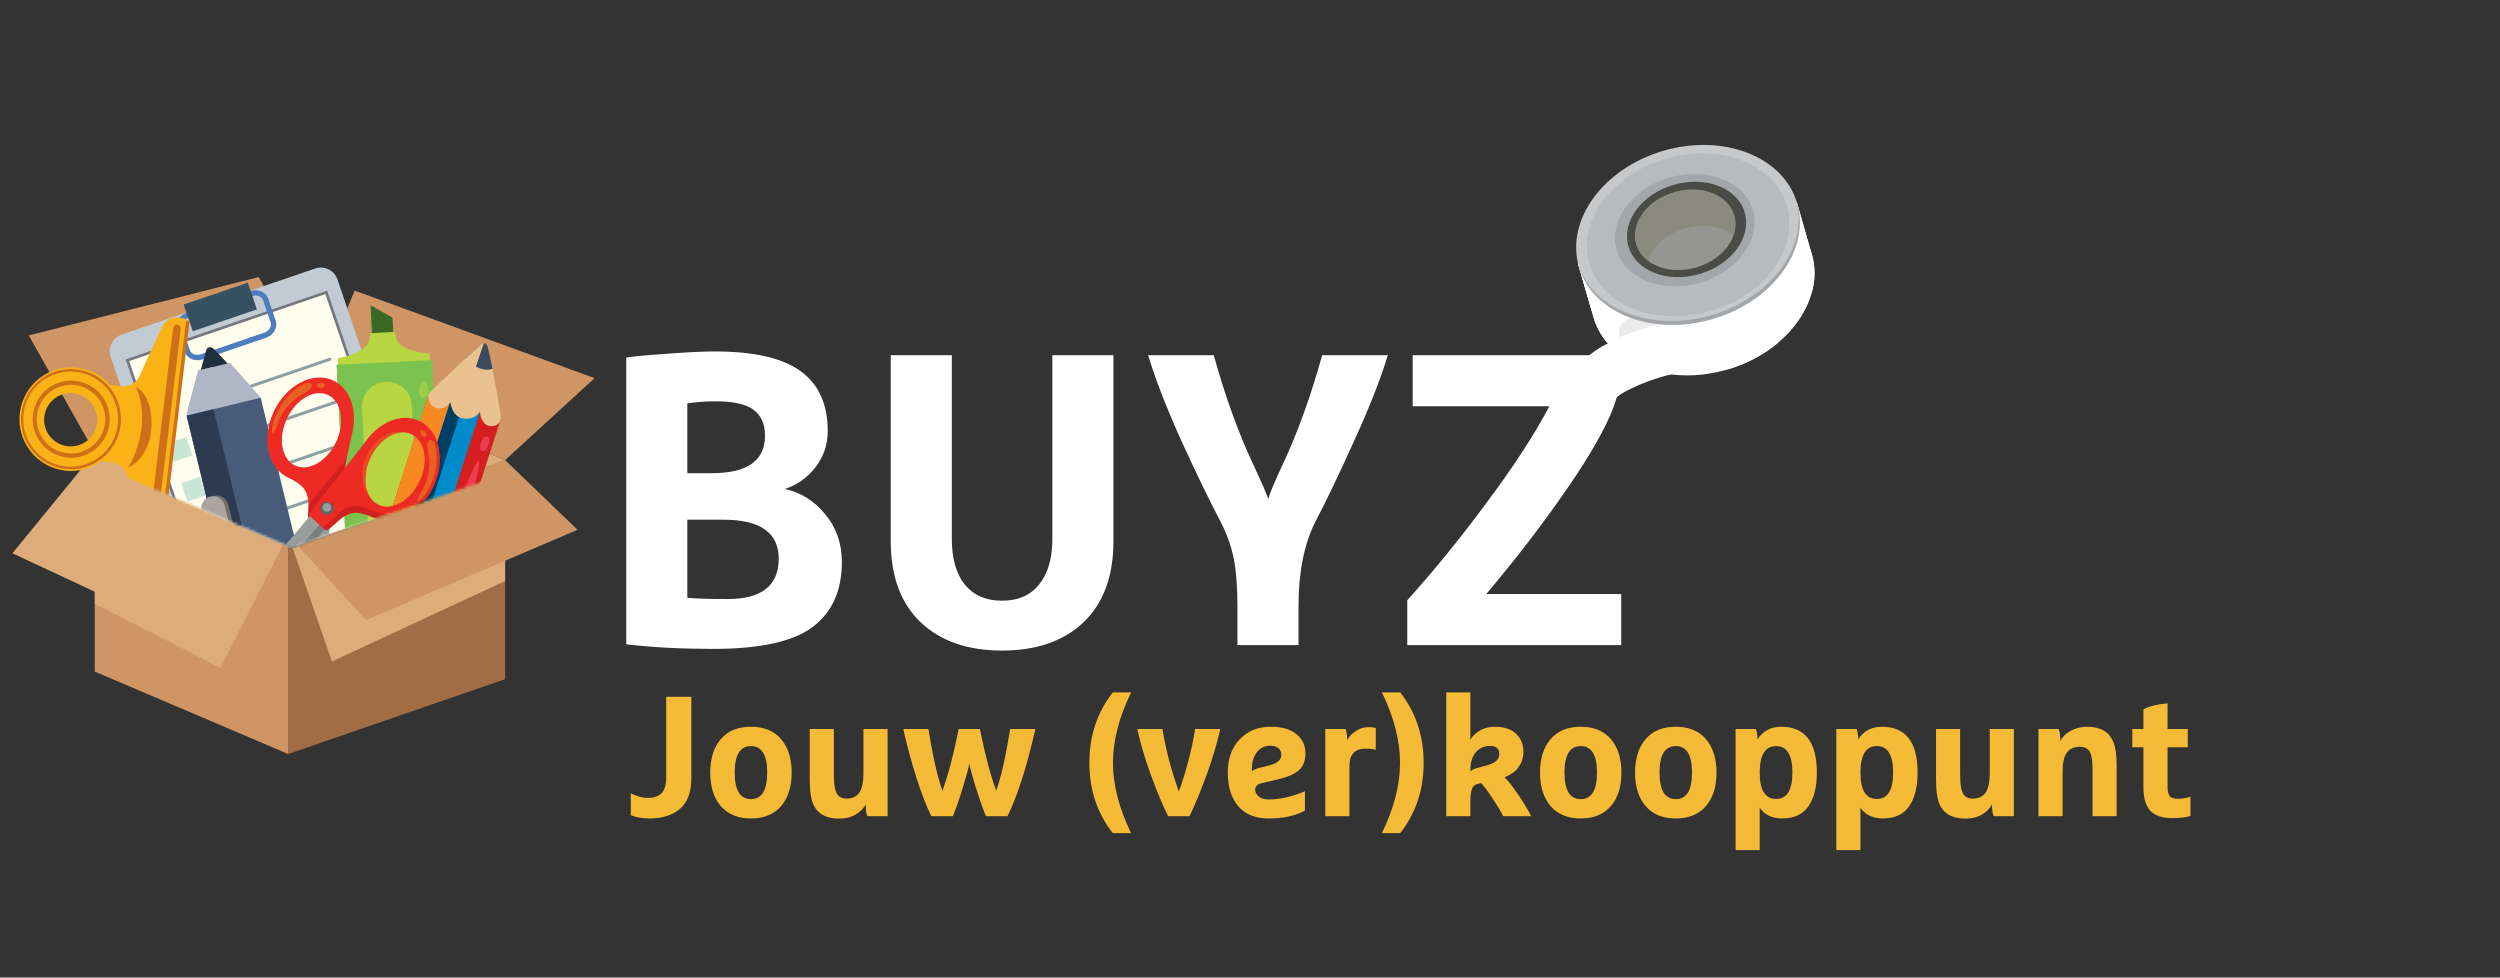 <svg width="1023" height="400" viewBox="0 0 1023 400" fill="none" xmlns="http://www.w3.org/2000/svg">
<rect x="0" y="0" width="1023" height="400" fill="#333333" stroke="none"/>
<path d="M206.69 188.276H206.687L206.69 188.277V188.276Z" fill="#BA865A"/>
<path d="M117.925 218.899L117.896 218.887V308.529L117.925 308.541L206.692 277.92L206.689 188.28L117.925 218.899Z" fill="#A26C45"/>
<path d="M117.925 218.899L117.896 218.887L135.811 270.671L206.692 237.754L206.689 188.28L117.925 218.899Z" fill="#DEAC7A"/>
<path d="M38.787 185.173H38.785L38.784 274.814L117.896 308.529V218.887L38.787 185.173Z" fill="#D09565"/>
<path d="M38.787 185.173H38.785L38.784 247.076L90.202 273.293L117.896 218.887L38.787 185.173Z" fill="#DEAC7A"/>
<path d="M206.693 188.279L206.689 188.277V188.28L206.693 188.279Z" fill="#DEAC7A"/>
<path d="M206.686 188.276L129.689 156.771L38.784 185.172L38.787 185.173L117.896 218.887L117.925 218.899L206.689 188.28V188.277L206.686 188.276Z" fill="#DEAC7A"/>
<path d="M129.689 156.771L38.784 185.172L38.787 185.173L117.896 218.887L117.925 218.899L127.676 215.712L129.689 156.771Z" fill="#BA865A"/>
<path d="M129.689 156.771L38.784 185.172L38.787 185.173L117.896 218.887L117.925 218.899L127.676 215.712L129.689 156.771Z" fill="#BA865A"/>
<path d="M38.787 185.173L11.768 137.253L105.889 113.366L129.689 156.771L38.787 185.173Z" fill="#D09565"/>
<path d="M38.787 185.173L117.925 218.899L82.649 262.661L5.086 226.393L38.787 185.173Z" fill="#DEAC7A"/>
<path d="M129.689 156.771L206.689 188.277L243.295 154.732L145.106 118.901L129.689 156.771Z" fill="#D09565"/>
<path d="M206.689 188.277L117.925 218.899L149.754 253.775L236.323 216.779L206.689 188.277Z" fill="#D09565"/>
<path opacity="0.52" d="M173.659 191.824C163.908 188.174 153.868 185.253 143.591 183.544C132.898 181.765 122.06 181.437 111.28 182.574C100.656 183.695 90.209 186.132 80.011 189.283C74.144 191.095 68.356 193.146 62.617 195.329L117.897 218.887L117.925 218.899L184.153 196.054C180.687 194.566 177.192 193.146 173.659 191.824Z" fill="#DEAC7A"/>
<path opacity="0.51" d="M85.479 135.951C88.791 134.922 92.064 133.582 95.044 131.741C98.2 129.794 101.052 127.265 103.041 124.25C104.76 121.731 105.236 118.318 101.05 118.36C95.331 118.792 89.627 120.363 84.011 121.575C72.141 124.414 60.27 127.242 48.527 130.447C47.258 130.833 45.966 131.262 44.865 131.853C42.487 133.014 41.413 135.357 43.712 136.949C44.977 137.865 46.602 138.31 48.126 138.653C51.06 139.281 54.077 139.663 57.106 139.832C66.634 140.286 76.272 138.597 85.397 135.975L85.479 135.951Z" fill="#D09565"/>
<path opacity="0.51" d="M39.769 137.877C40.627 135.429 37.625 133.973 35.63 133.898C33.292 133.81 30.179 134.91 28.59 136.655C28.022 137.279 27.601 138.152 27.852 138.961C28.74 141.82 33.769 141.083 35.945 140.601C37.483 140.259 39.204 139.482 39.769 137.877Z" fill="#D09565"/>
<path opacity="0.51" d="M162.954 144.611C171.793 148.081 181.23 150.67 190.759 151.117C193.789 151.234 196.829 151.139 199.809 150.789C201.359 150.591 203.018 150.301 204.364 149.508C206.803 148.14 205.952 145.707 203.694 144.326C202.653 143.634 201.407 143.085 200.18 142.581C188.79 138.284 177.235 134.35 165.685 130.405C160.207 128.669 154.676 126.567 149.022 125.599C144.859 125.162 145.013 128.605 146.489 131.275C148.186 134.463 150.789 137.25 153.747 139.486C156.543 141.6 159.676 143.242 162.877 144.578L162.954 144.611Z" fill="#D09565"/>
<path opacity="0.51" d="M211.755 153.874C213.878 154.559 218.815 155.767 219.967 153.004C220.292 152.223 219.955 151.315 219.448 150.639C218.029 148.752 215.033 147.364 212.697 147.232C210.704 147.119 207.578 148.285 208.204 150.802C208.615 152.454 210.256 153.39 211.755 153.874Z" fill="#D09565"/>
<mask id="mask0_2_2" style="mask-type:luminance" maskUnits="userSpaceOnUse" x="5" y="94" width="203" height="131">
<path d="M207.981 193.436L202.512 98.909C192.378 84.396 83.629 105.125 38.376 121.372C-9.337 138.502 3.824 197.678 18.683 204.064L40.079 190.332L40.082 190.334L119.191 224.046L119.22 224.058L207.983 193.439V193.436H207.981Z" fill="white"/>
</mask>
<g mask="url(#mask0_2_2)">
<path d="M165.257 216.738L86.056 243.771C82.301 245.053 78.221 243.04 76.943 239.274L45.298 146.043C44.02 142.277 46.028 138.186 49.783 136.904L128.984 109.872C132.739 108.59 136.819 110.603 138.097 114.368L169.742 207.599C171.02 211.366 169.012 215.457 165.257 216.738Z" fill="#C2CAD3"/>
<path d="M133.868 118.929L51.426 147.065L82.29 238.003L164.732 209.867L133.868 118.929Z" fill="#72787E"/>
<path d="M133.159 120.344L52.847 147.753L82.914 236.341L163.225 208.932L133.159 120.344Z" fill="#FFFDED"/>
<path d="M108.816 138.224L83.01 147.032C79.861 148.107 76.538 146.742 75.604 143.989L72.514 134.883C71.579 132.131 73.381 129.016 76.53 127.941L102.336 119.133C105.486 118.058 108.808 119.423 109.742 122.176L112.833 131.282C113.768 134.035 111.966 137.15 108.816 138.224ZM77.238 130.025C75.234 130.709 74.047 132.57 74.592 134.174L77.682 143.28C78.227 144.884 80.3 145.633 82.304 144.949L108.11 136.141C110.113 135.457 111.3 133.595 110.756 131.991L107.665 122.885C107.121 121.281 105.048 120.532 103.044 121.217L77.238 130.025Z" fill="#4D7DBF"/>
<path d="M101.406 115.654L75.154 124.613L78.867 135.552L105.118 126.593L101.406 115.654Z" fill="#355162"/>
<path d="M135.132 147.617L78.283 167.021C77.955 167.133 77.598 166.957 77.487 166.628C77.375 166.299 77.551 165.942 77.879 165.83L134.728 146.427C135.056 146.315 135.412 146.491 135.523 146.819C135.635 147.147 135.459 147.505 135.132 147.617Z" fill="#8DA1A3"/>
<path d="M140.706 164.039L83.858 183.443C83.53 183.555 83.174 183.379 83.063 183.05C82.951 182.722 83.126 182.364 83.454 182.253L140.302 162.849C140.63 162.737 140.987 162.913 141.098 163.242C141.209 163.57 141.034 163.928 140.706 164.039Z" fill="#8DA1A3"/>
<path d="M146.28 180.462L89.431 199.866C89.103 199.977 88.747 199.802 88.636 199.473C88.524 199.145 88.7 198.787 89.027 198.676L145.876 179.272C146.204 179.16 146.561 179.336 146.672 179.665C146.784 179.993 146.608 180.35 146.28 180.462Z" fill="#8DA1A3"/>
<path d="M151.855 196.885L95.006 216.288C94.678 216.4 94.322 216.224 94.21 215.895C94.099 215.567 94.274 215.209 94.602 215.098L151.451 195.694C151.779 195.582 152.135 195.758 152.246 196.087C152.358 196.416 152.183 196.772 151.855 196.885Z" fill="#8DA1A3"/>
<path d="M70.639 162.522L63.096 165.096L65.663 172.66L73.206 170.086L70.639 162.522Z" fill="#C9E6D5"/>
<path d="M76.166 178.805L68.623 181.379L71.19 188.943L78.733 186.369L76.166 178.805Z" fill="#C9E6D5"/>
<path d="M81.692 195.088L74.149 197.663L76.716 205.226L84.259 202.652L81.692 195.088Z" fill="#C9E6D5"/>
<path d="M87.219 211.372L79.676 213.946L82.243 221.51L89.786 218.935L87.219 211.372Z" fill="#C9E6D5"/>
</g>
<mask id="mask1_2_2" style="mask-type:luminance" maskUnits="userSpaceOnUse" x="5" y="94" width="203" height="131">
<path d="M207.981 193.436L202.512 98.909C192.378 84.396 83.629 105.125 38.376 121.372C-9.337 138.502 3.824 197.678 18.683 204.064L40.079 190.332L40.082 190.334L119.191 224.046L119.22 224.058L207.983 193.439V193.436H207.981Z" fill="white"/>
</mask>
<g mask="url(#mask1_2_2)">
<path d="M161.126 139.715L160.624 129.979L151.634 124.891L152.431 140.334L161.126 139.715Z" fill="#396925"/>
<path d="M155.598 150.998L155.6 151.026L157.257 150.926L158.915 150.854L158.914 150.826L176.08 149.796L175.728 144.626C175.728 144.626 164.619 144.114 162.312 139.046L161.464 135.826L158.148 135.998L154.832 136.17L151.516 136.342L151.004 139.632C149.23 144.912 138.234 146.571 138.234 146.571L138.416 151.749L155.598 150.998Z" fill="#B9D542"/>
<path d="M142.853 248.078L181.833 246.055L176.736 147.319L137.756 149.343L142.853 248.078Z" fill="#7CC24F"/>
<path d="M142.853 248.078L157.003 247.343L151.906 148.607L137.756 149.342L142.853 248.078Z" fill="#7CC24F"/>
<path opacity="0.53" d="M175.148 237.068C175.148 237.068 178.76 239.208 178.752 233.622C178.744 228.036 176.843 164.044 173.363 167.173C169.882 170.303 173.151 230.963 175.148 237.068Z" fill="#B9D542"/>
<path opacity="0.53" d="M171.513 160.809C171.614 161.431 171.881 162.124 172.43 162.553C173.004 163.002 173.806 162.93 174.399 162.525C175.067 162.069 175.301 161.336 175.356 160.633C175.406 159.999 175.355 159.359 175.211 158.738C175.196 158.511 175.171 158.285 175.13 158.064C175.041 157.571 174.804 157.01 174.33 156.706C173.75 156.335 173.007 156.472 172.483 156.872C171.841 157.362 171.672 158.082 171.566 158.781C171.462 159.45 171.403 160.139 171.513 160.809Z" fill="#B9D542"/>
<path d="M157.782 156.214C163.398 155.922 168.23 160.292 168.521 165.923L171.595 225.513C171.885 231.145 167.528 235.99 161.912 236.282C156.296 236.573 151.464 232.203 151.173 226.572L148.099 166.983C147.808 161.351 152.165 156.505 157.782 156.214Z" fill="#B9D542"/>
</g>
<mask id="mask2_2_2" style="mask-type:luminance" maskUnits="userSpaceOnUse" x="5" y="94" width="203" height="131">
<path d="M207.981 193.436L202.512 98.909C192.378 84.396 83.629 105.125 38.376 121.372C-9.337 138.502 3.824 197.678 18.683 204.064L40.079 190.332L40.082 190.334L119.191 224.046L119.22 224.058L207.983 193.439V193.436H207.981Z" fill="white"/>
</mask>
<g mask="url(#mask2_2_2)">
<path d="M94.424 150.172C91.603 147.05 88.994 144.252 87.439 142.794C86.673 142.074 86.283 141.946 85.384 142.165C84.566 142.364 84.334 143.548 84.334 143.548C84.334 143.548 83.102 147.941 81.635 153.28L94.424 150.172Z" fill="#1F2F3D"/>
<path d="M81.123 151.625C78.917 159.66 76.218 169.699 76.387 170.121C76.67 170.831 78.55 174.179 82.156 173.043C85.762 171.907 89.067 173.093 93.737 171.007C98.407 168.921 102.163 169.478 105.021 167.745C108.185 165.827 106.687 162.757 106.687 162.757C106.687 162.757 99.985 154.961 94.122 148.466L81.123 151.625Z" fill="#AFB7C7"/>
<path d="M82.155 173.042C83.796 172.525 85.375 172.489 87.049 172.407C87.11 170.879 87.144 169.35 87.158 167.822C87.183 165.13 87.158 162.438 87.169 159.745C87.18 157.026 87.26 154.308 87.339 151.59C87.353 151.093 87.374 150.597 87.393 150.1L81.123 151.624C78.916 159.66 76.217 169.698 76.386 170.121C76.67 170.831 78.55 174.179 82.155 173.042Z" fill="#AFB7C7"/>
<path d="M99.536 265.929L129.837 258.563L106.676 162.753L76.375 170.118L99.536 265.929Z" fill="#485C7A"/>
<path d="M99.537 265.928L110.536 263.254L87.375 167.444L76.376 170.118L99.537 265.928Z" fill="#2D3B52"/>
<path d="M122.831 250.706C122.831 250.706 126.091 252.298 125.001 246.839C123.911 241.38 110.006 179.091 107.872 182.631C105.738 186.171 120.076 245.016 122.831 250.706Z" fill="#485C7A"/>
<path d="M105.18 176.666C105.38 177.259 105.725 177.9 106.24 178.243C106.78 178.604 107.396 178.422 107.785 177.944C108.223 177.406 108.265 176.657 108.172 175.963C108.088 175.336 107.924 174.718 107.691 174.13C107.635 173.911 107.571 173.693 107.497 173.483C107.331 173.014 107.035 172.498 106.603 172.266C106.075 171.984 105.516 172.22 105.181 172.683C104.77 173.251 104.777 173.978 104.828 174.676C104.878 175.345 104.964 176.027 105.18 176.666Z" fill="#485C7A"/>
<path d="M87.592 202.91C90.19 202.278 92.831 203.894 93.462 206.499L106.07 258.663C106.7 261.268 105.089 263.917 102.491 264.549C99.893 265.18 97.251 263.565 96.621 260.96L84.013 208.796C83.383 206.19 84.994 203.541 87.592 202.91Z" fill="#716D69"/>
<path d="M86.048 203.18C88.646 202.548 91.288 204.163 91.918 206.769L104.473 258.715C105.103 261.321 103.493 263.969 100.894 264.6C98.296 265.232 95.654 263.617 95.025 261.011L82.469 209.065C81.839 206.459 83.449 203.811 86.048 203.18Z" fill="#ACA49E"/>
</g>
<mask id="mask3_2_2" style="mask-type:luminance" maskUnits="userSpaceOnUse" x="5" y="94" width="203" height="131">
<path d="M207.981 193.436L202.512 98.909C192.378 84.396 83.629 105.125 38.376 121.372C-9.337 138.502 3.824 197.678 18.683 204.064L40.079 190.332L40.082 190.334L119.191 224.046L119.22 224.058L207.983 193.439V193.436H207.981Z" fill="white"/>
</mask>
<g mask="url(#mask3_2_2)">
<path d="M145.245 255.255L174.92 264.841L205.061 171.012L175.386 161.427L145.245 255.255Z" fill="#D51E20"/>
<path d="M145.246 255.255L161.401 260.473L191.542 166.644L175.387 161.426L145.246 255.255Z" fill="#F68921"/>
<path d="M154.143 258.13L166.334 262.068L196.475 168.239L184.284 164.301L154.143 258.13Z" fill="#008BCB"/>
<path d="M184.275 164.289L154.134 258.118L159.219 259.761L189.36 165.932L184.275 164.289Z" fill="#003F65"/>
<path d="M205.064 171.001C205.064 171.001 204.742 174.404 201.046 174.382C197.707 174.363 196.316 170.559 196.478 168.227C196.478 168.227 194.793 171.92 189.724 171.254C184.655 170.588 184.286 164.288 184.286 164.288C184.286 164.288 182.454 167.846 178.787 166.927C175.12 166.007 175.261 162.167 175.389 161.414C175.517 160.661 196.602 141.073 196.602 141.073C196.602 141.073 197.415 140.187 198.212 140.445C199.089 140.728 199.355 141.04 199.633 142.051C201.383 148.409 205.064 171.001 205.064 171.001Z" fill="#E9C290"/>
<path d="M191.83 148.259C192.716 148.956 193.681 149.558 194.693 150.053C195.705 150.548 196.779 150.94 197.887 151.152C198.886 151.344 199.941 151.383 200.93 151.114C201.139 151.057 201.342 150.983 201.538 150.896C200.832 147.202 200.15 143.924 199.635 142.052C199.356 141.041 199.091 140.729 198.214 140.445C197.416 140.188 196.603 141.073 196.603 141.073C196.603 141.073 193.868 143.614 190.362 146.901C190.807 147.398 191.309 147.848 191.83 148.259Z" fill="#3A4C5D"/>
<path d="M178.788 166.927C182.454 167.847 184.287 164.289 184.287 164.289C184.287 164.289 185.112 168.694 187.872 170.627C188.515 168.971 197.013 143.071 198.004 140.406C197.28 140.34 196.604 141.073 196.604 141.073C196.604 141.073 175.518 160.662 175.391 161.415C175.262 162.168 175.121 166.007 178.788 166.927Z" fill="#E9C290"/>
<path d="M173.031 254.46C173.031 254.46 174.981 257.525 176.895 252.298C178.809 247.072 199.388 186.67 195.725 188.571C192.062 190.473 173.644 248.164 173.031 254.46Z" fill="#EE3D4E"/>
<path d="M196.536 182.075C196.398 182.686 196.358 183.413 196.618 183.976C196.891 184.566 197.511 184.733 198.092 184.53C198.745 184.3 199.171 183.684 199.454 183.042C199.708 182.464 199.891 181.851 199.998 181.228C200.064 181.011 200.122 180.792 200.169 180.573C200.272 180.086 200.288 179.491 200.04 179.068C199.736 178.55 199.138 178.459 198.61 178.679C197.964 178.948 197.591 179.571 197.272 180.193C196.966 180.79 196.685 181.416 196.536 182.075Z" fill="#EE3D4E"/>
</g>
<mask id="mask4_2_2" style="mask-type:luminance" maskUnits="userSpaceOnUse" x="5" y="94" width="203" height="131">
<path d="M207.981 193.436L202.512 98.909C192.378 84.396 83.629 105.125 38.376 121.372C-9.337 138.502 3.824 197.678 18.683 204.064L40.079 190.332L40.082 190.334L119.191 224.046L119.22 224.058L207.983 193.439V193.436H207.981Z" fill="white"/>
</mask>
<g mask="url(#mask4_2_2)">
<path d="M118.683 263.668L127.871 209.411L127.932 209.326C130.399 209.624 133.655 209.011 136.062 209.631C135.002 216.69 130.471 242.267 128.518 250.932C126.228 261.098 121.48 266.723 119.633 265.958C117.785 265.194 118.683 263.668 118.683 263.668Z" fill="#989E9C"/>
<path d="M122.16 256.409C122.922 252.198 123.719 247.993 124.498 243.786C125.281 239.558 126.093 235.336 126.946 231.12C127.372 229.012 127.805 226.906 128.234 224.799C128.655 222.734 128.98 220.653 129.29 218.569C129.745 215.505 130.167 212.426 130.813 209.394C129.802 209.423 128.816 209.433 127.933 209.326L127.872 209.411L118.684 263.668C118.684 263.668 117.786 265.194 119.634 265.958C119.881 266.061 120.182 266.045 120.522 265.923C121.033 262.746 121.587 259.575 122.16 256.409Z" fill="#7A7F7E"/>
<path d="M143.964 177.938C144.113 177.381 144.242 176.826 144.352 176.271C144.501 175.632 144.584 175.276 144.584 175.276L144.536 175.253C145.905 166.716 142.88 158.761 136.399 155.716C128.051 151.795 117.132 157.505 112.009 168.47C106.887 179.435 109.502 191.502 117.85 195.424C120.072 196.468 122.347 197.695 124.014 199.544C125.561 201.26 126.06 203.595 126.257 205.834C126.323 206.595 125.786 213.427 126.417 213.639C130.148 214.897 135.9 215 135.9 215C137.601 209.183 142.159 185.675 143.964 177.938ZM117.402 171.323C121.126 163.351 128.658 159.009 134.226 161.624C139.793 164.239 141.288 172.822 137.564 180.794C133.84 188.766 126.308 193.108 120.74 190.493C115.172 187.879 113.678 179.296 117.402 171.323Z" fill="#EE2A25"/>
<path opacity="0.43" d="M141.795 188.028C140.537 189.396 139.312 190.795 138.107 192.21C136.331 194.298 134.593 196.419 132.836 198.522C131.114 200.584 129.341 202.601 127.655 204.691C127.186 205.274 126.719 205.86 126.255 206.446C126.199 208.322 125.871 213.455 126.416 213.639C130.147 214.897 135.899 215 135.899 215C137.1 210.897 139.721 197.992 141.795 188.028Z" fill="#AC121B"/>
<path opacity="0.88" d="M127.507 158.236C127.622 157.965 127.699 157.648 127.591 157.363C127.5 157.124 127.29 156.962 127.065 156.856C126.632 156.652 126.131 156.597 125.641 156.605C125.345 156.722 125.052 156.842 124.762 156.971C123.781 157.408 122.832 157.911 121.943 158.515C120.941 159.195 120.014 159.981 119.149 160.829C117.317 162.624 115.691 164.65 114.413 166.878C113.374 168.689 112.522 170.618 111.918 172.619C111.659 173.475 111.443 174.354 111.356 175.246C111.288 175.947 111.288 176.727 111.589 177.381C111.728 177.258 111.859 177.127 111.977 176.984C112.686 176.124 113.086 175.028 113.458 173.992C113.845 172.913 114.175 171.8 114.689 170.773C115.284 169.586 116.044 168.459 116.851 167.407C117.696 166.306 118.634 165.278 119.639 164.321C120.126 163.857 120.627 163.408 121.143 162.976C121.542 162.643 121.981 162.361 122.425 162.093C123.422 161.492 124.465 160.967 125.441 160.329C126.255 159.798 127.112 159.16 127.507 158.236Z" fill="#E96920"/>
<path opacity="0.88" d="M129.937 157.017C129.853 157.093 129.79 157.185 129.756 157.293C129.634 157.673 129.802 158.105 130.096 158.374C130.748 158.974 131.796 158.958 132.465 158.398C132.651 158.242 132.812 158.044 132.89 157.814C132.952 157.63 132.942 157.429 132.825 157.265C132.43 156.714 130.57 156.444 129.937 157.017Z" fill="#E96920"/>
<path d="M100.158 254.967L135.847 213.157L135.873 213.057C134.065 211.346 132.45 208.445 130.435 206.988C125.706 212.323 109.009 232.186 103.62 239.236C97.298 247.508 96.027 254.766 97.795 255.7C99.564 256.635 100.158 254.967 100.158 254.967Z" fill="#989E9C"/>
<path d="M103.496 247.641C106.233 244.358 108.945 241.053 111.67 237.76C114.409 234.45 117.124 231.121 119.808 227.766C121.15 226.089 122.486 224.407 123.826 222.727C125.139 221.082 126.525 219.499 127.923 217.927C129.979 215.614 132.068 213.318 133.977 210.88C134.602 211.677 135.225 212.444 135.873 213.057L135.847 213.157L100.158 254.967C100.158 254.967 99.564 256.635 97.796 255.701C97.559 255.576 97.378 255.333 97.255 254.994C99.362 252.566 101.436 250.109 103.496 247.641Z" fill="#7A7F7E"/>
<path d="M126.426 210.551C126.426 210.551 130.187 214.916 133.539 216.985C134.104 217.335 138.995 212.548 139.62 212.112C141.461 210.83 143.57 209.72 145.876 209.813C148.359 209.914 150.755 210.881 152.978 211.925C161.326 215.846 172.245 210.136 177.367 199.171C182.489 188.206 179.874 176.138 171.527 172.217C165.045 169.172 157.014 171.935 151.349 178.453L151.302 178.431C151.302 178.431 151.082 178.722 150.687 179.247C150.333 179.687 149.991 180.142 149.659 180.613C144.886 186.956 129.794 205.516 126.426 210.551ZM154.905 206.542C149.338 203.927 147.843 195.344 151.567 187.372C155.291 179.4 162.823 175.058 168.391 177.673C173.958 180.288 175.452 188.871 171.729 196.843C168.005 204.815 160.473 209.157 154.905 206.542Z" fill="#EE2A25"/>
<path opacity="0.54" d="M151.568 187.372C154.708 180.651 160.555 176.51 165.649 176.944C164.541 176.711 163.397 176.637 162.275 176.697C160.242 176.806 158.297 177.493 156.594 178.602C154.876 179.72 153.423 181.214 152.217 182.865C151.15 184.325 150.227 185.926 149.573 187.615C148.991 189.121 148.607 190.704 148.407 192.306C148.204 193.928 148.192 195.583 148.432 197.202C148.656 198.715 149.108 200.216 149.889 201.537C150.315 202.255 150.841 202.907 151.451 203.467C148.917 199.568 148.798 193.303 151.568 187.372Z" fill="#E96920"/>
<path opacity="0.43" d="M171.992 206.101C169.037 208.775 165.358 210.893 161.285 210.944C157.188 210.995 153.384 209.206 149.592 207.892C148.649 207.564 147.7 207.228 146.708 207.085C145.826 206.957 144.928 206.974 144.052 207.138C142.362 207.457 140.832 208.319 139.47 209.346C138.721 209.911 138.013 210.531 137.328 211.172C136.482 211.965 135.634 212.753 134.779 213.536C133.895 214.344 133.008 215.168 132.179 216.044C132.633 216.387 133.09 216.707 133.539 216.984C134.104 217.334 138.995 212.547 139.62 212.111C141.462 210.829 143.57 209.719 145.876 209.813C148.359 209.913 150.755 210.881 152.978 211.924C160.849 215.621 171.006 210.755 176.434 200.995C175.158 202.869 173.657 204.593 171.992 206.101Z" fill="#AC121B"/>
<path opacity="0.88" d="M175.288 180.68C175.422 180.418 175.615 180.156 175.903 180.057C176.145 179.974 176.403 180.033 176.628 180.138C177.061 180.341 177.424 180.692 177.732 181.075C177.832 181.377 177.927 181.681 178.014 181.986C178.307 183.021 178.529 184.075 178.635 185.146C178.755 186.354 178.747 187.572 178.651 188.781C178.448 191.341 177.936 193.89 177.048 196.301C176.325 198.261 175.392 200.152 174.246 201.899C173.755 202.647 173.22 203.375 172.593 204.013C172.099 204.515 171.502 205.014 170.808 205.2C170.813 205.014 170.83 204.83 170.864 204.647C171.068 203.551 171.652 202.541 172.208 201.591C172.787 200.602 173.428 199.636 173.886 198.581C174.415 197.363 174.791 196.057 175.081 194.761C175.384 193.406 175.572 192.025 175.661 190.639C175.705 189.967 175.729 189.292 175.729 188.618C175.729 188.098 175.664 187.579 175.584 187.065C175.407 185.912 175.142 184.773 175.006 183.613C174.893 182.645 174.833 181.576 175.288 180.68Z" fill="#E96920"/>
<path opacity="0.88" d="M174.666 178.028C174.662 178.142 174.632 178.248 174.572 178.344C174.358 178.681 173.92 178.827 173.525 178.774C172.649 178.656 171.989 177.838 171.991 176.965C171.992 176.721 172.04 176.47 172.166 176.263C172.267 176.097 172.428 175.976 172.628 175.961C173.303 175.914 174.701 177.174 174.666 178.028Z" fill="#E96920"/>
<path d="M136.226 209.13C135.597 210.475 134.001 211.055 132.659 210.425C131.318 209.795 130.74 208.194 131.368 206.849C131.996 205.504 133.593 204.924 134.934 205.554C136.276 206.184 136.854 207.785 136.226 209.13Z" fill="#5E6463"/>
<path d="M135.373 208.419C134.957 209.311 133.899 209.695 133.01 209.277C132.121 208.86 131.738 207.799 132.155 206.908C132.571 206.016 133.629 205.632 134.518 206.05C135.406 206.468 135.789 207.529 135.373 208.419Z" fill="#989E9C"/>
</g>
<mask id="mask5_2_2" style="mask-type:luminance" maskUnits="userSpaceOnUse" x="5" y="94" width="203" height="131">
<path d="M207.981 193.436L202.512 98.909C192.378 84.396 83.629 105.125 38.376 121.372C-9.337 138.502 3.824 197.678 18.683 204.064L40.079 190.332L40.082 190.334L119.191 224.046L119.22 224.058L207.983 193.439V193.436H207.981Z" fill="white"/>
</mask>
<g mask="url(#mask5_2_2)">
<path d="M74.822 130.995L63.875 221.662L66.659 222L77.606 131.333L74.822 130.995Z" fill="#CE6F1A"/>
<path d="M65.664 135.119L57.351 153.233C55.24 158.725 49.422 158.018 49.422 158.018L44.882 157.467C41.578 153.732 36.956 151.144 31.624 150.496C20.041 149.09 9.514 157.366 8.112 168.982C6.71 180.598 14.963 191.153 26.547 192.56C32.055 193.229 37.322 191.704 41.484 188.676L45.66 189.183C45.66 189.183 51.478 189.89 52.221 195.727L55.983 215.308C55.983 215.308 56.336 220.68 61.08 221.988L65.154 222.377L76.252 130.448L72.203 129.852C67.286 129.986 65.664 135.119 65.664 135.119ZM18.141 170.449C18.863 164.466 24.286 160.203 30.252 160.927C36.218 161.651 40.47 167.089 39.747 173.072C39.025 179.055 33.602 183.318 27.636 182.594C21.67 181.869 17.419 176.432 18.141 170.449Z" fill="#FBB216"/>
<path d="M73.976 134.606L63.91 217.982C63.805 218.848 63.021 219.465 62.157 219.36C61.294 219.255 60.678 218.468 60.783 217.602L70.849 134.226C70.954 133.36 71.739 132.743 72.602 132.848C73.465 132.953 74.08 133.74 73.976 134.606Z" fill="#CE6F1A"/>
<path d="M52.469 191.389C52.469 191.389 62.764 175.17 55.712 158.342C55.712 158.342 62.557 161.419 61.965 174.574C61.372 187.728 52.469 191.389 52.469 191.389Z" fill="#CE6F1A"/>
<path d="M13.492 169.635C12.447 178.292 18.598 186.16 27.231 187.208C35.864 188.256 43.71 182.087 44.755 173.43C45.8 164.773 39.649 156.905 31.016 155.857C22.382 154.809 14.537 160.977 13.492 169.635ZM42.962 173.213C42.032 180.918 35.049 186.408 27.366 185.475C19.682 184.542 14.207 177.54 15.138 169.835C16.068 162.13 23.051 156.64 30.734 157.573C38.417 158.505 43.892 165.507 42.962 173.213Z" fill="#CE6F1A"/>
<path d="M8.752 169.06C7.395 180.3 15.382 190.515 26.59 191.876C37.799 193.236 47.986 185.227 49.343 173.988C50.7 162.748 42.713 152.532 31.504 151.172C20.296 149.81 10.109 157.819 8.752 169.06ZM48.179 173.846C46.891 184.518 37.219 192.121 26.578 190.829C15.936 189.537 8.353 179.839 9.641 169.168C10.93 158.496 20.601 150.893 31.243 152.184C41.884 153.476 49.467 163.174 48.179 173.846Z" fill="#CE6F1A"/>
<path d="M59.474 219.939C59.474 219.939 56.806 219.366 56.374 214.696C55.943 210.027 52.967 193.445 52.967 193.445C52.967 193.445 58.073 190.321 59.834 186.043C59.834 186.043 59.018 192.807 56.71 194.398C54.403 195.99 58.047 215.273 59.995 215.634L59.474 219.939Z" fill="#FBB216"/>
<path d="M70.163 131.398C70.163 131.398 67.436 131.316 65.906 135.747C64.375 140.178 57.54 155.569 57.54 155.569C57.54 155.569 61.755 159.824 62.447 164.4C62.447 164.4 63.263 157.636 61.401 155.539C59.539 153.441 67.667 135.587 69.644 135.702L70.163 131.398Z" fill="#FBB216"/>
<path d="M10.627 167.187C10.627 167.187 8.034 180.161 18.679 187.068C29.324 193.975 38.699 187.44 38.699 187.44C38.699 187.44 28.409 192.273 20.217 186.693C12.025 181.113 11.792 171.446 12.669 166.499C13.547 161.552 11.658 163.288 10.627 167.187Z" fill="#FBB216"/>
<path d="M43.514 187.743C43.514 187.743 50.086 181.242 50.383 174.914C50.383 174.914 50.98 177.7 50.133 181.622C49.286 185.543 53.016 187.118 53.016 187.118L51.328 190.282C51.328 190.282 47.595 187.959 43.514 187.743Z" fill="#FBB216"/>
</g>
<path d="M282.9 285.14V318.32C282.9 324.153 281.337 328.377 278.21 330.99C275.13 333.603 271.047 334.91 265.96 334.91C262.927 334.91 260.313 334.467 258.12 333.58V324.62C260.593 325.88 262.927 326.51 265.12 326.51C267.453 326.51 269.273 325.903 270.58 324.69C271.933 323.43 272.61 321.19 272.61 317.97V285.14H282.9ZM307.29 327C311.723 327 313.94 323.383 313.94 316.15C313.94 308.917 311.723 305.3 307.29 305.3C302.857 305.3 300.64 308.917 300.64 316.15C300.64 323.383 302.857 327 307.29 327ZM319.61 302.43C322.503 305.79 323.95 310.363 323.95 316.15C323.95 321.937 322.503 326.51 319.61 329.87C316.717 333.23 312.61 334.91 307.29 334.91C301.97 334.91 297.863 333.23 294.97 329.87C292.077 326.51 290.63 321.937 290.63 316.15C290.63 310.363 292.077 305.79 294.97 302.43C297.863 299.07 301.97 297.39 307.29 297.39C312.61 297.39 316.717 299.07 319.61 302.43ZM343.387 334.98C337.88 334.98 334.287 332.88 332.607 328.68C331.767 326.627 331.347 323.383 331.347 318.95V298.3H341.217V316.85C341.217 320.07 341.473 322.38 341.987 323.78C342.687 325.787 344.157 326.79 346.397 326.79C348.73 326.79 350.457 325.997 351.577 324.41C352.743 322.777 353.327 320.093 353.327 316.36V298.3H363.197V334H354.937C354.47 332.88 354.237 331.27 354.237 329.17C353.35 330.85 351.95 332.25 350.037 333.37C348.17 334.443 345.953 334.98 343.387 334.98ZM412.251 334H403.431C402.077 330.64 400.724 326.79 399.371 322.45C398.017 318.11 397.107 314.773 396.641 312.44C396.174 314.82 395.264 318.18 393.911 322.52C392.604 326.813 391.274 330.64 389.921 334H381.101C379.094 329.94 377.041 324.62 374.941 318.04C372.841 311.413 371.067 304.833 369.621 298.3H379.911C381.777 309.827 383.691 318.25 385.651 323.57C388.031 317.037 390.247 308.613 392.301 298.3H400.981C403.034 308.613 405.251 317.037 407.631 323.57C409.591 318.25 411.504 309.827 413.371 298.3H423.661C420.207 313.653 416.404 325.553 412.251 334ZM462.85 340.93H455.36C448.967 332.763 445.77 323.173 445.77 312.16C445.77 301.1 448.967 291.487 455.36 283.32H462.85C457.904 293.493 455.43 303.107 455.43 312.16C455.43 321.167 457.904 330.757 462.85 340.93ZM486.732 334H477.982C475.696 329.333 473.339 323.687 470.912 317.06C468.486 310.387 466.642 304.133 465.382 298.3H475.672C476.979 306.56 479.219 315.077 482.392 323.85C485.472 315.31 487.689 306.793 489.042 298.3H499.332C498.026 304.18 496.159 310.457 493.732 317.13C491.306 323.803 488.972 329.427 486.732 334ZM522.497 319.02L516.197 320.49C514.471 320.91 513.607 321.82 513.607 323.22C513.607 324.107 514.074 324.993 515.007 325.88C515.941 326.72 517.294 327.14 519.067 327.14C523.781 327.14 528.751 326.02 533.977 323.78V331.69C530.151 333.837 525.181 334.91 519.067 334.91C513.654 334.91 509.524 333.23 506.677 329.87C503.831 326.51 502.407 321.937 502.407 316.15C502.407 310.503 504.017 305.977 507.237 302.57C510.504 299.117 514.751 297.39 519.977 297.39C524.644 297.39 528.167 298.417 530.547 300.47C532.974 302.477 534.187 305.067 534.187 308.24C534.187 311.32 533.277 313.653 531.457 315.24C529.637 316.827 526.651 318.087 522.497 319.02ZM519.907 305.16C517.527 305.16 515.661 306.047 514.307 307.82C512.954 309.547 512.277 311.903 512.277 314.89V315.59C512.791 315.077 513.771 314.633 515.217 314.26L519.557 313.14C522.731 312.347 524.317 310.923 524.317 308.87C524.317 307.703 523.921 306.793 523.127 306.14C522.381 305.487 521.307 305.16 519.907 305.16ZM542.313 334V298.3H550.573C551.04 299.42 551.273 300.937 551.273 302.85C552.067 301.403 553.233 300.167 554.773 299.14C556.36 298.067 558.203 297.53 560.303 297.53C561.143 297.53 562.03 297.647 562.963 297.88V306.84C561.843 306.513 560.443 306.35 558.763 306.35C554.377 306.35 552.183 308.73 552.183 313.49V334H542.313ZM572.964 340.93H565.474C570.42 330.757 572.894 321.167 572.894 312.16C572.894 303.107 570.42 293.493 565.474 283.32H572.964C579.357 291.487 582.554 301.1 582.554 312.16C582.554 323.173 579.357 332.763 572.964 340.93ZM591.806 334V283.32H601.676V302.71C602.562 301.17 603.869 299.91 605.596 298.93C607.322 297.903 609.329 297.39 611.616 297.39C615.489 297.39 618.406 298.347 620.366 300.26C622.372 302.127 623.376 304.53 623.376 307.47C623.376 312.417 620.809 315.963 615.676 318.11C616.982 319.277 618.779 321.54 621.066 324.9C623.352 328.26 625.196 331.293 626.596 334H615.116C614.182 332.087 612.759 329.707 610.846 326.86C608.979 323.967 607.392 321.82 606.086 320.42L604.686 320.77C603.472 321.05 602.656 321.82 602.236 323.08C601.862 324.293 601.676 325.973 601.676 328.12V334H591.806ZM613.506 308.59C613.506 306.35 612.269 305.23 609.796 305.23C607.322 305.23 605.339 306.117 603.846 307.89C602.399 309.663 601.676 312.043 601.676 315.03V315.66C602.282 315.053 603.286 314.563 604.686 314.19L608.606 313.14C611.872 312.253 613.506 310.737 613.506 308.59ZM646.831 327C651.264 327 653.481 323.383 653.481 316.15C653.481 308.917 651.264 305.3 646.831 305.3C642.398 305.3 640.181 308.917 640.181 316.15C640.181 323.383 642.398 327 646.831 327ZM659.151 302.43C662.044 305.79 663.491 310.363 663.491 316.15C663.491 321.937 662.044 326.51 659.151 329.87C656.258 333.23 652.151 334.91 646.831 334.91C641.511 334.91 637.404 333.23 634.511 329.87C631.618 326.51 630.171 321.937 630.171 316.15C630.171 310.363 631.618 305.79 634.511 302.43C637.404 299.07 641.511 297.39 646.831 297.39C652.151 297.39 656.258 299.07 659.151 302.43ZM685.728 327C690.161 327 692.378 323.383 692.378 316.15C692.378 308.917 690.161 305.3 685.728 305.3C681.294 305.3 679.078 308.917 679.078 316.15C679.078 323.383 681.294 327 685.728 327ZM698.048 302.43C700.941 305.79 702.388 310.363 702.388 316.15C702.388 321.937 700.941 326.51 698.048 329.87C695.154 333.23 691.048 334.91 685.728 334.91C680.408 334.91 676.301 333.23 673.408 329.87C670.514 326.51 669.068 321.937 669.068 316.15C669.068 310.363 670.514 305.79 673.408 302.43C676.301 299.07 680.408 297.39 685.728 297.39C691.048 297.39 695.154 299.07 698.048 302.43ZM728.894 297.39C738.601 297.39 743.454 303.643 743.454 316.15C743.454 322.077 742.287 326.697 739.954 330.01C737.667 333.277 734.097 334.91 729.244 334.91C727.097 334.91 725.207 334.49 723.574 333.65C721.987 332.763 720.821 331.713 720.074 330.5V347.86H710.204V298.3H718.464C718.931 299.467 719.164 300.89 719.164 302.57C721.357 299.117 724.601 297.39 728.894 297.39ZM726.794 305.3C722.314 305.3 720.074 308.917 720.074 316.15C720.074 323.337 722.314 326.93 726.794 326.93C731.227 326.93 733.444 323.337 733.444 316.15C733.444 308.917 731.227 305.3 726.794 305.3ZM770.115 297.39C779.821 297.39 784.675 303.643 784.675 316.15C784.675 322.077 783.508 326.697 781.175 330.01C778.888 333.277 775.318 334.91 770.465 334.91C768.318 334.91 766.428 334.49 764.795 333.65C763.208 332.763 762.041 331.713 761.295 330.5V347.86H751.425V298.3H759.685C760.151 299.467 760.385 300.89 760.385 302.57C762.578 299.117 765.821 297.39 770.115 297.39ZM768.015 305.3C763.535 305.3 761.295 308.917 761.295 316.15C761.295 323.337 763.535 326.93 768.015 326.93C772.448 326.93 774.665 323.337 774.665 316.15C774.665 308.917 772.448 305.3 768.015 305.3ZM804.265 334.98C798.759 334.98 795.165 332.88 793.485 328.68C792.645 326.627 792.225 323.383 792.225 318.95V298.3H802.095V316.85C802.095 320.07 802.352 322.38 802.865 323.78C803.565 325.787 805.035 326.79 807.275 326.79C809.609 326.79 811.335 325.997 812.455 324.41C813.622 322.777 814.205 320.093 814.205 316.36V298.3H824.075V334H815.815C815.349 332.88 815.115 331.27 815.115 329.17C814.229 330.85 812.829 332.25 810.915 333.37C809.049 334.443 806.832 334.98 804.265 334.98ZM854.09 297.39C859.55 297.39 863.12 299.49 864.8 303.69C865.686 305.837 866.13 309.057 866.13 313.35V334H856.26V315.52C856.26 312.207 856.026 309.873 855.56 308.52C854.86 306.56 853.366 305.58 851.08 305.58C848.746 305.58 846.973 306.373 845.76 307.96C844.593 309.547 844.01 312.207 844.01 315.94V334H834.14V298.3H842.4C842.866 299.467 843.1 301.1 843.1 303.2C843.94 301.52 845.34 300.143 847.3 299.07C849.26 297.95 851.523 297.39 854.09 297.39ZM877.097 322.38V305.79H872.547V298.3H877.097V290.25C879.431 288.99 882.721 288.173 886.967 287.8V298.3H895.227V305.79H886.967V321.61C886.967 323.71 887.271 325.11 887.877 325.81C888.484 326.51 889.557 326.86 891.097 326.86C892.824 326.86 894.574 326.58 896.347 326.02V333.86C894.527 334.467 892.054 334.77 888.927 334.77C884.727 334.77 881.694 333.743 879.827 331.69C878.007 329.637 877.097 326.533 877.097 322.38Z" fill="#F5BA36"/>
<path d="M291.79 265.53C278.87 265.53 267.027 264.907 256.26 263.66V146.36C258.3 145.907 263.57 145.397 272.07 144.83C280.57 144.15 287.37 143.81 292.47 143.81C308.45 143.81 320.123 146.473 327.49 151.8C334.97 157.127 338.71 165.343 338.71 176.45C338.71 181.89 337.067 186.763 333.78 191.07C330.493 195.377 326.3 198.38 321.2 200.08C327.773 201.553 333.27 205.01 337.69 210.45C342.223 215.89 344.49 222.407 344.49 230C344.49 241.673 340.523 250.513 332.59 256.52C324.657 262.527 311.057 265.53 291.79 265.53ZM296.04 212.66H281.25V244.62C284.99 244.96 290.487 245.13 297.74 245.13C311.68 245.13 318.65 239.633 318.65 228.64C318.65 217.987 311.113 212.66 296.04 212.66ZM292.64 164.21C289.013 164.21 285.217 164.493 281.25 165.06V193.62H291.28C305.787 193.62 313.04 188.52 313.04 178.32C313.04 173.56 311.51 170.047 308.45 167.78C305.503 165.4 300.233 164.21 292.64 164.21ZM389.484 145.34V220.48C389.484 228.527 391.241 234.76 394.754 239.18C398.381 243.6 403.481 245.81 410.054 245.81C416.628 245.81 421.671 243.6 425.184 239.18C428.811 234.76 430.624 228.527 430.624 220.48V145.34H455.614V221.5C455.614 235.78 451.534 246.83 443.374 254.65C435.214 262.357 424.108 266.21 410.054 266.21C396.001 266.21 384.894 262.357 376.734 254.65C368.574 246.83 364.494 235.78 364.494 221.5V145.34H389.484ZM506.355 264V248.02C506.355 239.973 505.845 233.457 504.825 228.47C503.805 223.37 501.992 218.327 499.385 213.34C494.965 204.953 489.639 193.96 483.405 180.36C477.285 166.76 472.752 155.087 469.805 145.34H496.665C501.425 162.453 506.865 177.47 512.985 190.39C516.385 197.643 518.369 202.233 518.935 204.16C519.729 201.553 521.655 196.963 524.715 190.39C530.835 177.47 536.275 162.453 541.035 145.34H567.895C564.949 155.087 560.359 166.76 554.125 180.36C548.005 193.96 542.735 204.953 538.315 213.34C533.669 222.52 531.345 234.08 531.345 248.02V264H506.355ZM663.405 264H575.855V245.64C587.075 233.173 598.068 219.63 608.835 205.01C619.715 190.39 628.101 177.47 633.995 166.25H578.065V145.34H663.235V152.14C663.235 157.353 661.761 163.36 658.815 170.16C654.848 179.113 648.218 190.163 638.925 203.31C629.745 216.457 619.488 229.717 608.155 243.09H663.405V264Z" fill="white"/>
<path d="M686.723 82.365C701.235 78.149 715.677 79.744 726.235 85.644L735.37 83.141L740.78 102.016C740.997 102.61 741.197 103.215 741.375 103.83C741.569 104.498 741.734 105.168 741.876 105.841L741.891 105.891L741.887 105.892C745.764 124.36 730.49 144.334 706.715 151.24C682.346 158.319 658.17 149.019 652.271 130.448L652.259 130.446L645.659 107.708L655.904 104.903C661.873 94.873 672.852 86.394 686.723 82.365Z" fill="white"/>
<path d="M652.95 112.587C655.583 114.907 658.283 117.136 661.182 119.116C662.636 120.109 664.124 121.051 665.64 121.948C667.125 122.828 668.649 123.633 670.155 124.477C672.185 125.615 674.212 126.87 676.395 127.698C676.432 128.043 676.473 128.388 676.52 128.732C676.695 130.026 678.173 131.651 678.444 132.928C679.02 135.635 678.487 137.971 679.295 140.616C680.133 143.367 681.064 146.088 681.999 148.808C682.498 150.263 682.997 151.717 683.485 153.177C668.479 151.239 656.239 142.943 652.272 130.449L652.26 130.447L645.66 107.709L647.403 107.231C649.171 109.098 651.02 110.887 652.95 112.587Z" fill="#EBEBEC"/>
<path d="M686.723 82.365C701.235 78.149 715.677 79.744 726.235 85.644L735.37 83.141L740.78 102.016C740.997 102.61 741.197 103.215 741.375 103.83C741.569 104.498 741.734 105.168 741.876 105.841L741.891 105.891L741.887 105.892C742.865 110.549 742.623 115.302 741.336 119.915C741.236 118.988 741.115 118.061 740.966 117.136C740.097 111.74 738.359 106.579 736.355 101.51C735.225 98.652 733.208 93.924 729.341 94.762C727.029 95.263 725.334 97.32 723.993 99.127C722.447 101.213 721.193 103.517 719.564 105.54C718.583 106.759 717.389 107.838 716.243 108.899C714.973 110.077 713.655 111.201 712.295 112.273C709.653 114.355 706.856 116.236 703.947 117.923C697.733 121.527 691.015 124.209 684.136 126.239C680.908 127.191 677.626 128.061 674.318 128.689C672.187 129.093 670.023 129.33 667.936 129.946C666.053 130.502 663.998 131.415 663.051 133.253C661.994 135.303 662.607 137.81 663.379 139.846C664.282 142.23 665.589 144.474 667.055 146.552C667.653 147.399 668.326 148.19 669.054 148.93C660.961 144.952 654.857 138.591 652.271 130.446L652.258 130.444L645.659 107.705L655.904 104.9C661.873 94.873 672.852 86.394 686.723 82.365Z" fill="white"/>
<path d="M729.91 104.584C730.23 108.088 728.46 111.292 726.703 114.178C724.925 117.098 722.831 120.045 722.171 123.469C721.814 125.328 722.004 127.281 722.212 129.149C722.46 131.389 722.874 133.653 723.685 135.764C724.277 137.306 725.124 139.067 726.716 139.774C727.061 139.928 727.418 140.027 727.781 140.084C722.051 144.952 714.885 148.869 706.714 151.242C706.667 151.256 706.621 151.267 706.574 151.281C706.829 151.115 707.081 150.942 707.324 150.761C708.758 149.694 710.014 148.388 711.008 146.901C711.971 145.461 712.69 143.834 713.005 142.124C713.317 140.438 713.223 138.684 712.662 137.058C712.36 136.183 711.934 135.355 711.408 134.596C710.921 133.892 710.359 133.274 709.612 132.843C708.173 132.012 706.428 131.944 704.813 132.035C703.119 132.128 701.445 132.403 699.749 132.466C697.697 132.543 695.638 132.518 693.593 132.329C693.413 132.312 693.233 132.292 693.053 132.273C691.239 131.872 689.456 131.337 687.728 130.629C688.018 130.513 688.309 130.396 688.6 130.284C691.81 129.044 695.091 128.002 698.349 126.893C701.542 125.807 704.716 124.644 707.752 123.165C710.921 121.621 713.848 119.694 716.615 117.513C719.287 115.407 721.832 113.077 723.99 110.434C725.875 108.127 727.341 105.346 729.741 103.512C729.816 103.865 729.877 104.223 729.91 104.584Z" fill="white"/>
<path d="M716.784 142.769C717.291 141.371 717.188 139.762 716.938 138.321C716.682 136.847 716.195 135.417 715.647 134.028C715.193 132.877 714.57 131.773 713.67 130.911C712.856 130.13 711.853 129.609 710.773 129.321C711.301 129.103 711.811 128.845 712.305 128.56C714.495 127.297 716.451 125.513 718.909 124.781C718.615 125.556 718.092 126.226 717.683 126.939C717.216 127.753 716.954 128.628 716.954 129.571C716.956 130.441 717.137 131.305 717.347 132.146C717.551 132.958 717.767 133.768 717.98 134.576C718.319 135.867 718.661 137.167 719.196 138.393C719.683 139.508 720.345 140.58 721.336 141.312C721.723 141.598 722.142 141.811 722.581 141.97C722.507 142.024 722.432 142.078 722.359 142.134C720.013 143.885 717.558 145.828 714.619 146.393C715.305 145.163 716.298 144.11 716.784 142.769Z" fill="white"/>
<path d="M646.075 109.089C640.555 90.07 656.072 68.844 680.734 61.68C705.396 54.516 729.863 64.127 735.383 83.146C740.903 102.165 725.386 123.391 700.724 130.555C676.062 137.719 651.595 128.108 646.075 109.089Z" fill="#C7C8CA"/>
<path d="M700.257 128.991C724.582 121.926 740.009 101.181 735.131 82.366C735.214 82.623 735.294 82.882 735.37 83.143C740.89 102.163 725.372 123.389 700.71 130.553C676.047 137.717 651.578 128.106 646.059 109.086C645.983 108.825 645.913 108.564 645.845 108.302C651.798 126.805 675.932 136.057 700.257 128.991Z" fill="#A4A7A9"/>
<path opacity="0.42" d="M650.357 107.843C645.358 90.62 659.41 71.399 681.743 64.911C704.077 58.423 726.234 67.127 731.232 84.35C736.231 101.573 722.179 120.795 699.846 127.282C677.513 133.77 655.356 125.067 650.357 107.843Z" fill="#A4A7A9"/>
<path d="M661.544 102.266C658.099 90.397 667.783 77.15 683.173 72.68C698.564 68.209 713.833 74.207 717.278 86.076C720.723 97.945 711.039 111.191 695.649 115.662C680.258 120.133 664.989 114.135 661.544 102.266Z" fill="#A4A7A9"/>
<path d="M666.341 100.8C663.415 90.718 671.7 79.45 684.846 75.631C697.992 71.812 711.021 76.889 713.947 86.971C716.873 97.052 708.588 108.321 695.442 112.139C682.296 115.958 669.267 110.881 666.341 100.8Z" fill="#4B4C45"/>
<path d="M669.56 99.861C667.095 91.368 674.074 81.875 685.149 78.658C696.224 75.441 707.2 79.718 709.665 88.211C712.13 96.705 705.151 106.198 694.076 109.415C683.001 112.632 672.025 108.355 669.56 99.861Z" fill="#8B8A7E"/>
<path d="M709.652 88.21C710.433 90.9 710.264 93.69 709.321 96.349C704.529 92.595 697.008 91.292 689.441 93.49C681.873 95.689 676.22 100.819 674.183 106.556C671.962 104.816 670.326 102.551 669.545 99.861C667.081 91.368 674.06 81.874 685.135 78.657C696.211 75.439 707.188 79.717 709.652 88.21Z" fill="#8B8A7E"/>
<path opacity="0.44" d="M689.44 93.491C697.009 91.293 704.529 92.595 709.319 96.35C707.283 102.087 701.63 107.218 694.061 109.415C686.494 111.614 678.973 110.311 674.182 106.556C676.219 100.817 681.873 95.688 689.44 93.491Z" fill="#A4A7A9"/>
<path d="M648.955 181.408L645.824 178.866L647.1 175.041L643.965 172.504L645.236 168.675L642.097 166.141L643.364 162.31L640.225 159.778L641.49 155.947L641.396 155.871C650.369 138.571 678.393 132.9 678.393 132.9L683.857 153.182C683.857 153.182 672.871 155.611 663.626 161.034C654.417 166.435 650.947 179.371 649.68 186.873L647.668 185.23L648.955 181.408Z" fill="white"/>
<path d="M641.492 155.948L640.227 159.779L643.366 162.311L642.099 166.142L645.238 168.676L643.967 172.505L647.102 175.042L645.826 178.867L648.957 181.408L647.673 185.232L649.685 186.875C649.666 186.985 649.648 187.093 649.63 187.202L647.338 185.33L648.622 181.508L645.491 178.966L646.766 175.141L643.631 172.606L644.902 168.777L641.763 166.243L643.03 162.412L639.891 159.88L640.815 157.085C641 156.676 641.193 156.272 641.399 155.876L641.492 155.948Z" fill="white"/>
<path d="M654.068 169.136C653.863 166.129 652.348 163.458 651.418 160.648C650.801 158.781 650.264 156.883 649.478 155.079C648.802 153.527 647.9 151.852 646.38 150.986C645.925 150.726 645.451 150.578 644.97 150.513C648.289 146.633 652.559 143.508 656.927 141.032C656.148 141.896 655.458 142.862 655.003 143.935C654.473 145.187 654.343 146.554 654.487 147.901C654.662 149.534 655.14 151.112 655.519 152.704C655.667 153.327 655.849 153.942 656.024 154.557C656.22 155.244 656.427 155.928 656.671 156.599C657.126 157.851 657.701 159.147 658.666 160.091C659.103 160.517 659.617 160.839 660.202 161.016C660.803 161.199 661.441 161.244 662.065 161.214C662.582 161.188 663.089 161.118 663.588 161.017C663.577 161.024 663.566 161.031 663.553 161.038C658.588 163.95 655.292 169.054 653.108 174.315C653.645 172.622 654.19 170.93 654.068 169.136Z" fill="white"/>
</svg>
